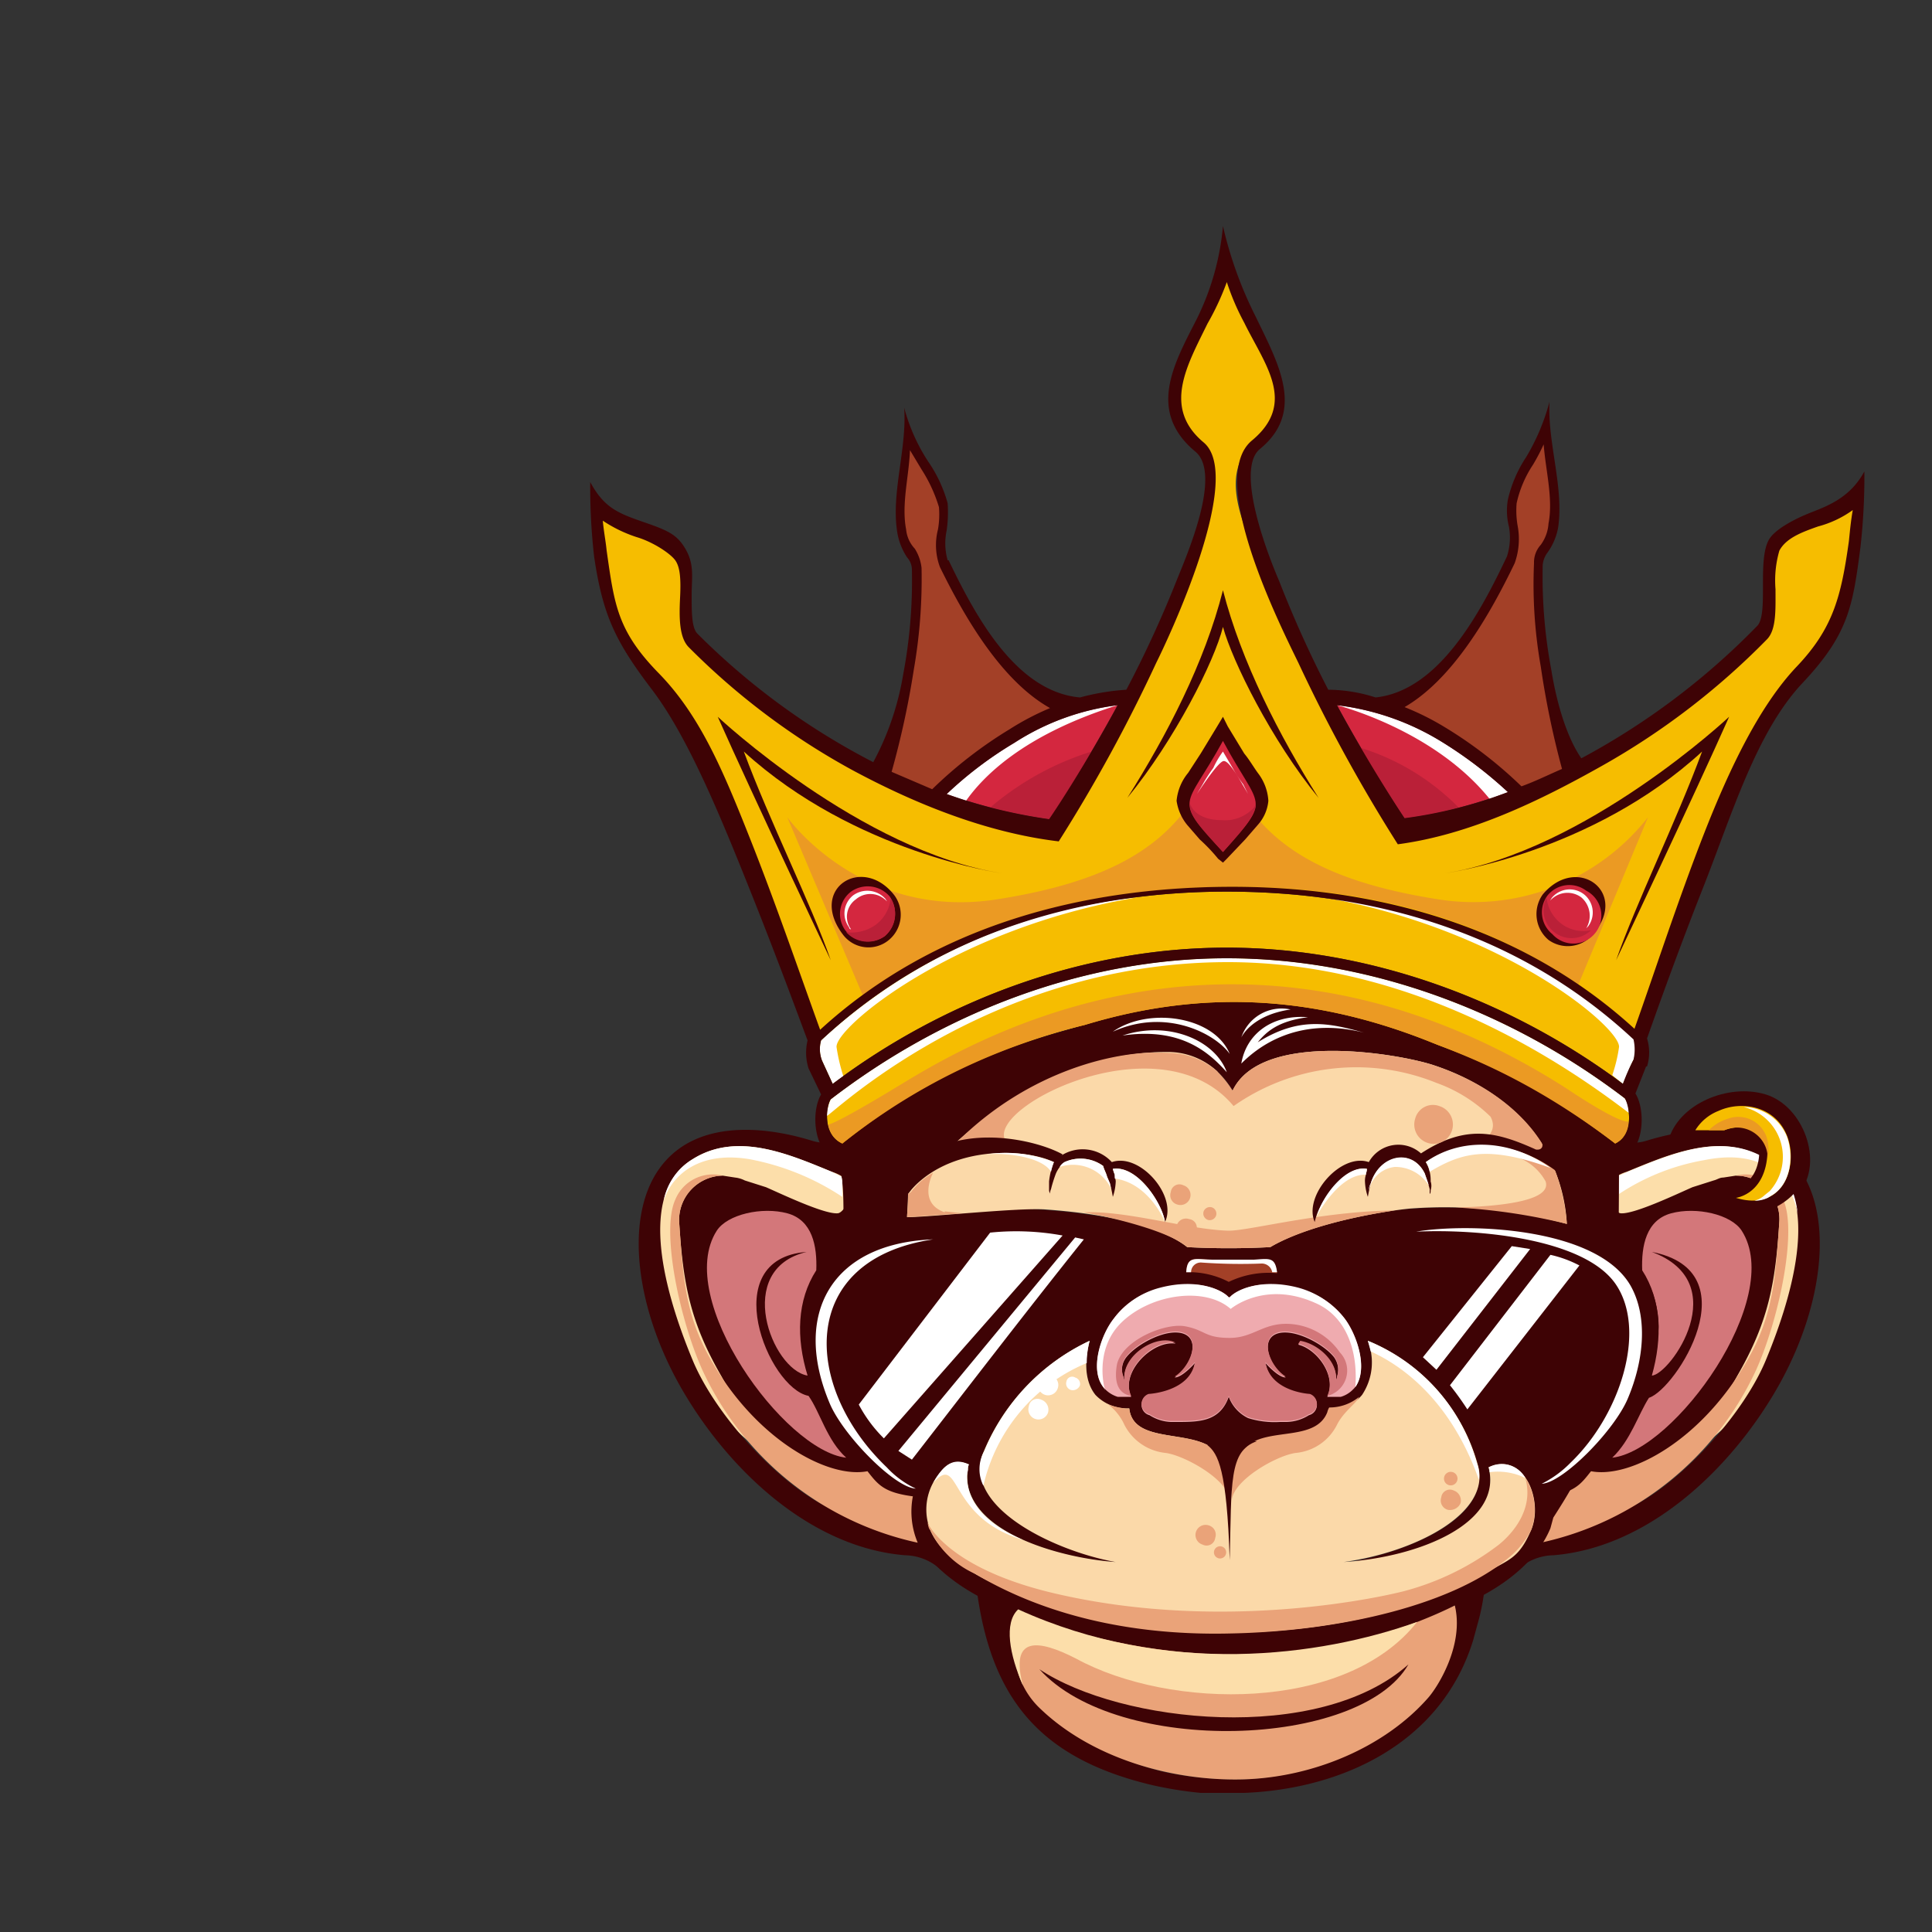 <svg width="200px" height="200px" xmlns="http://www.w3.org/2000/svg" viewBox="0 0 200 200"><rect x="0" y="0" width="200" height="200" fill="#333333" stroke="none"/><defs><style>.cls-1{fill:#f6bd00;}.cls-1,.cls-10,.cls-11,.cls-12,.cls-2,.cls-3,.cls-4,.cls-5,.cls-6,.cls-7,.cls-8,.cls-9{fill-rule:evenodd;}.cls-2{fill:#a34027;}.cls-3{fill:#efabaf;}.cls-4{fill:#3e0305;}.cls-5{fill:#fcdeaa;}.cls-6{fill:#d3777a;}.cls-7{fill:#eaa379;}.cls-8{fill:#fff;}.cls-9{fill:#fbd9a9;}.cls-10{fill:#d4273f;}.cls-11{fill:#eb9a23;}.cls-12{fill:#ba2038;}</style></defs><g id="Layer_10" data-name="Layer 10"><path class="cls-1" d="M109.4,86.7q1.9-3,3.6-6c1.3-2.2,2.5-4.5,3.6-6.8s1.9-3.6,2.7-5.4,1.3-2.6,1.9-3.9a56,56,0,0,0,2.6-6.8c.9-2.6,3.1-9.5.5-11.7-4.5-3.8-1.7-8.5.4-12.7a33,33,0,0,0,1.9-4.3L127,28l.3,1.1a37.5,37.5,0,0,0,1.9,4.1l.6,1.2c1.8,3.8,4,8.2,0,11.5s-.5,9.5.5,12.3,1.6,4,2.5,6,1.3,2.9,2,4.3,2.3,4.8,3.5,7.1,2.2,4.1,3.4,6.1l3.2,5.2c7.3-1,14.4-4.4,20.7-7.9a80.3,80.3,0,0,0,17-13.1,3.5,3.5,0,0,0,.7-2,27.1,27.1,0,0,0,.1-2.9V58.7a5.9,5.9,0,0,1,.5-1.9c.8-1.5,2.7-2.1,4.2-2.6a15.4,15.4,0,0,0,3.4-1.7l.8-.6-.2,1-.3,3.1-.6,3.8a18.7,18.7,0,0,1-.8,3.2,18.6,18.6,0,0,1-4.1,6.2,34.3,34.3,0,0,0-5.1,7.5,93.3,93.3,0,0,0-4.4,9.7c-2.6,6.7-4.9,13.5-7.2,20.2l-.2.6-.4-.4c-11.6-10.5-26.6-14.6-42-14.6s-30.3,4.2-41.9,14.7l-.4.4-.2-.5c-2.4-6.7-4.6-13.4-7.3-19.9a103.8,103.8,0,0,0-4.3-9.6,36.3,36.3,0,0,0-5-7.3,16,16,0,0,1-4.1-6.2,15.7,15.7,0,0,1-.8-3.1c-.3-1.2-.4-2.4-.6-3.7a29.1,29.1,0,0,1-.4-3.1l-.2-.9.8.6a13.9,13.9,0,0,0,3.5,1.6c1.4.5,3.3,1.1,4.2,2.6a3.7,3.7,0,0,1,.4,1.8,16.9,16.9,0,0,1,.1,2.3h0a14,14,0,0,0,0,2.9,4.4,4.4,0,0,0,.7,1.9A74.4,74.4,0,0,0,88.4,79.3a62.7,62.7,0,0,0,21,7.4Zm66.1-5.8c.8-1.7,1.6-3.4,2.3-5.1l-.3.3c-1.5,1.3-3.1,2.5-4.6,3.6a73.8,73.8,0,0,1-6.8,4.6l-1.4.8A47.7,47.7,0,0,0,176,77.5l1.2-1.1-.6,1.6a24.9,24.9,0,0,1-1.1,2.9ZM88.6,85.1l-1.4-.8a62.4,62.4,0,0,1-6.8-4.6,51.9,51.9,0,0,1-4.6-3.6l-.3-.3c.7,1.7,1.5,3.4,2.3,5.1A24.9,24.9,0,0,1,76.7,78l-.6-1.6,1.2,1.1a47.7,47.7,0,0,0,11.3,7.6Zm33.7-11.7,1.4-2.5a37.3,37.3,0,0,0,1.6-3.5,19.9,19.9,0,0,0,.9-2.6l.4-1.4.4,1.4c.2.9.6,1.8.9,2.7l1.6,3.4,1.2,2.3V73a62.1,62.1,0,0,1-4-10.4A54.9,54.9,0,0,1,122.5,73,.8.8,0,0,1,122.3,73.4Z"/><path class="cls-2" d="M97.5,54.9a5.6,5.6,0,0,0,.2,3.6h0c2.4,5.1,6.2,11.7,11.2,14.4l.8.4-.8.4a27.4,27.4,0,0,0-4.2,2.1,42.7,42.7,0,0,0-7.9,6.1l-.2.2h-.2a37.9,37.9,0,0,1-4.2-1.8h-.3v-.3a98.1,98.1,0,0,0,2.2-10.5A53.1,53.1,0,0,0,95,58.8a3.3,3.3,0,0,0-.7-1.7l-.5-.9a5.7,5.7,0,0,1-.4-1.4,17.5,17.5,0,0,1,.1-5.1l.3-3.1V45l.7,1.4a19.8,19.8,0,0,0,1.1,2,12.8,12.8,0,0,1,1.9,4.1,9.9,9.9,0,0,1-.1,2.4Zm62.3,1.7a2.7,2.7,0,0,0-.6,1.7,53.5,53.5,0,0,0,.7,10.6,94.9,94.9,0,0,0,2.2,10.6v.3h-.3l-4.2,1.9h-.3l-.2-.2a41.5,41.5,0,0,0-7.8-6,27.4,27.4,0,0,0-4.2-2.1l-.7-.3.7-.5c5-2.8,8.8-9.5,11.2-14.7h.1a7.7,7.7,0,0,0,.2-3.7,6.4,6.4,0,0,1-.1-2.4,12.5,12.5,0,0,1,1.8-4.1,21.2,21.2,0,0,0,1.1-2.1l.6-1.4v1.5c.1,1.1.3,2.1.4,3.2a18.1,18.1,0,0,1,.1,5.2A5,5,0,0,1,159.8,56.6Z"/><path class="cls-2" d="M122.4,131.7c.1-.5.2-1.2.7-1.5a1.4,1.4,0,0,1,1.1-.3H131a1.4,1.4,0,0,1,.9.3,1.9,1.9,0,0,1,.7,1.4v.5h-.5a8.9,8.9,0,0,0-3.2.3l-1.5.6H127a5.2,5.2,0,0,0-1.3-.6,13.5,13.5,0,0,0-2.9-.4h-.4Z"/><path class="cls-3" d="M134.3,138.5a2.9,2.9,0,0,0-2-.2l-.5.4a2.6,2.6,0,0,0,.5,2.4,3.2,3.2,0,0,0,1,1l1.2.8h-1.4l-.7-.2a4.7,4.7,0,0,0,1.2.7l2,.5h0c.6,0,1,.7,1,1.2a1.4,1.4,0,0,1-.9,1.7,4.2,4.2,0,0,1-2.4.7h-.8a9.7,9.7,0,0,1-3.4-.5,4,4,0,0,1-1.9-1.5c-1.1,1.8-3,2-5.2,2h-.8a4.2,4.2,0,0,1-2.4-.7,1.6,1.6,0,0,1-1-1.7c.1-.5.5-1.2,1-1.2h.7l1.4-.4a4,4,0,0,0,1.3-.7l-.6.2h-1.4l1.2-.8a3.2,3.2,0,0,0,1-1,3.4,3.4,0,0,0,.6-1.5l-1.4-.2a4.2,4.2,0,0,0-3.1,1.3,3.3,3.3,0,0,0-1,3.6l.2.5h-.5a2.9,2.9,0,0,1-1.6-.1,2.6,2.6,0,0,1-1.6-.9c-1.7-2-.5-5.9.9-7.8a9.5,9.5,0,0,1,5.1-3.2,10.2,10.2,0,0,1,4.9-.3,6.7,6.7,0,0,1,2.3,1h.1a6.7,6.7,0,0,1,2.3-1,10.2,10.2,0,0,1,4.9.3,8.9,8.9,0,0,1,5,3.2,9.4,9.4,0,0,1,1.5,3.2,5.3,5.3,0,0,1-.5,4.6l-.2.2a2.6,2.6,0,0,1-1.5.7,2.6,2.6,0,0,1-1.5.1h-.5l.2-.5c.9-1.8-.9-4.4-2.7-4.8l-.6-.2.6-.8Zm-11.3.7a.9.9,0,0,0-.1-.5l-.5-.4a4.3,4.3,0,0,0-1.6,0l1.1.3Z"/><path class="cls-4" d="M172.7,118.1c1-3.8,6.2-6,10.1-4.8s6,7,3.5,10.1Z"/><path class="cls-5" d="M168.6,152.5l-3.7,1.1a10.7,10.7,0,0,1-2.5.3h-.7l-2.5,4.1,1.8-.8c2.3-.9,4.8-.1,7.2-1,0-.1,0-.1.1-.1,1.9-.9,11.7-9.5,12.6-10.6a17.2,17.2,0,0,0,2.5-4.6c2.3-5.6,6.4-17.5-.3-21.6A9.5,9.5,0,0,0,179,118c-3.7-.3-7.5,1.3-10.8,2.7l-1.1.5-.3.2v.3a1.9,1.9,0,0,1-.1.8v1h.1v2l.2.2a1.9,1.9,0,0,0,1,.5c1.6.1,6-2.1,7.6-2.8l2.2-.7,1-.3h1.1a3.8,3.8,0,0,1,3.8,4c-.4,6.8-.7,11.1-4.8,16.7a4.6,4.6,0,0,1-.7.7l-.7.4-.8.5a13.1,13.1,0,0,0-2.3,2.4.7.7,0,0,1-.5.4h-.5l-.7.2c-.6.1-1,.9-1.3,1.5a22.6,22.6,0,0,1-1.3,2A4,4,0,0,1,168.6,152.5Z"/><path class="cls-4" d="M167.8,125.6c-.7,0-1.8-2.3-1.6-2.8a4.4,4.4,0,0,1,2.2-1.5c4.4-1.8,9.8-4.2,14.4-1.3,6.3,3.8,2.2,15.5,0,20.8s-7.9,11.7-12.8,14.6-7.1,0-10,1.7l-.8-.7a3.6,3.6,0,0,1,3.2-1.8,29.8,29.8,0,0,0,6.4-1.5,25.4,25.4,0,0,0,11-10.6c3.3-5.7,4-9.7,4.4-16.1a4.5,4.5,0,0,0-4.5-4.7l-1.3.2c-.4,0-.6.2-1,.3l-2.2.7c-1.6.7-6,2.8-7.4,2.7Zm-1.2-7.9-.5-.7-2.5-2.9c-4.1,6.6-3,8.2-2.8,17.6a14.3,14.3,0,0,1,2.5,5.1,19.2,19.2,0,0,1,.1,4.8c-.2.8-.5,1.3-.7,2.3a12.4,12.4,0,0,1-2.1,4.7c-.5,5.5-5.5,8.8-3.5,13.9a5.6,5.6,0,0,1,3.7-1.5c9.8-.8,18.2-8.8,23-17s6.1-17.6,2.6-22.8-10.5-4.8-16-3.1A5,5,0,0,1,166.6,117.7Z"/><path class="cls-6" d="M170,131.5c-.1-2.5.4-5.2,3-5.9s6.2.1,7.3,1.8c4.5,7-7,22.8-13.4,23.5,1.9-1.8,2.7-4.5,3.8-6.2,2.8-.9,10.6-13.1.3-15.1,8.6,3.2,1.9,12.7,0,12.8C172.1,138.5,172,134.6,170,131.5Z"/><path class="cls-7" d="M181,140.6c2.6-4.6,2.8-8.5,3.2-14.2a4.5,4.5,0,0,0-4.5-4.7,4.2,4.2,0,0,1,4.9,2.5c1.5,3.3-.5,12.5-2.8,17.6a32,32,0,0,1-22.3,17.9,9.2,9.2,0,0,0,.6-4.8c2.9-.4,3.5-1.2,4.6-2.6C168.8,153.1,176.3,149,181,140.6Z"/><path class="cls-5" d="M85.9,152.5l3.7,1.1a10.7,10.7,0,0,0,2.5.3h.7l2.5,4.1-1.8-.8c-2.3-.9-4.8-.1-7.1-1h-.2c-1.9-.9-11.7-9.5-12.6-10.6a17.2,17.2,0,0,1-2.5-4.6c-2.3-5.6-6.4-17.5.3-21.6a9.5,9.5,0,0,1,4.1-1.4c3.7-.3,7.5,1.3,10.8,2.7l1.1.5.3.2v.3a1.9,1.9,0,0,0,.1.8v1h-.1v2l-.2.2a1.6,1.6,0,0,1-.9.5c-1.7.1-6.1-2.1-7.7-2.8l-2.2-.7-1-.3h-1a3.9,3.9,0,0,0-3.9,4c.4,6.8.7,11.1,4.8,16.7a2.7,2.7,0,0,0,.8.7l.6.4.8.5a13.1,13.1,0,0,1,2.3,2.4.7.7,0,0,0,.5.4h.5l.7.2c.6.1,1,.9,1.3,1.5a22.6,22.6,0,0,0,1.3,2A4,4,0,0,0,85.9,152.5Z"/><path class="cls-4" d="M86.7,125.6c.7,0,1.8-2.3,1.6-2.8a4.4,4.4,0,0,0-2.2-1.5c-4.4-1.8-9.8-4.2-14.4-1.3-6.3,3.8-2.2,15.5,0,20.8s7.9,11.7,12.8,14.6,7.1,0,10,1.7l.8-.7a3.6,3.6,0,0,0-3.2-1.8,29.8,29.8,0,0,1-6.4-1.5,25.4,25.4,0,0,1-11-10.6c-3.3-5.7-4-9.7-4.4-16.1a4.6,4.6,0,0,1,4.5-4.7l1.3.2a2.9,2.9,0,0,1,1,.3l2.2.7c1.6.7,6,2.8,7.4,2.7Zm1.2-7.9.5-.7,2.5-2.9c4.1,6.6,3,8.2,2.8,17.6a14.3,14.3,0,0,0-2.5,5.1,19.2,19.2,0,0,0-.1,4.8c.2.8.5,1.3.7,2.3a12.4,12.4,0,0,0,2.1,4.7c.5,5.5,5.5,8.8,3.5,13.9a5.6,5.6,0,0,0-3.7-1.5c-9.8-.8-18.2-8.8-23-17s-6.1-17.6-2.6-22.8,10.5-4.8,16-3.1A5,5,0,0,0,87.9,117.7Z"/><path class="cls-4" d="M111.4,166.7c-6.9-1.5-13.7-4.6-15.1-8.3a6.1,6.1,0,0,1,.6-5.4c.8-1.2,1.7-2.1,3.4-1.4a1.1,1.1,0,0,0-.1.5c-.9,5.6,7.8,9.1,15.3,9.6,0,0-16.2-3.8-13.8-11.1a22,22,0,0,1,11.1-11.8c-.5,1.9-.6,4.1.6,5.6s.7,1.4,3.5,1.4c0,1.8,1.9,2.4,3.5,2.7a28.6,28.6,0,0,1,4.2,1c1.2.5,1.9,1.7,2.7,1.7s1.7-1.5,2.8-2,7-.1,7.5-3.4h.4l2-.5a5.3,5.3,0,0,0,1.1-.9,5.2,5.2,0,0,0,.9-3.2,6.4,6.4,0,0,0-.4-2.4,10.3,10.3,0,0,1,2.3,1.2h0a19.8,19.8,0,0,1,9,11.6c1.8,5.9-8.4,9.4-13.8,10.2,7.8-.5,16.5-4,15-9.8,3.7-1.7,5.7,3.5,4.4,6.5s-8.9,7.1-16.3,8.7c-5.9,1.2-24.1,1-30.8-.4Zm15.8-32.4h0c-.7-.8-3.3-2-7.1-.9a8.1,8.1,0,0,0-4.8,3.1c-1.3,1.7-2.6,5.4-1,7.2a3.1,3.1,0,0,0,1.4.9h1.4c-1.2-2.6,2.3-5.9,4.6-5.5-1.8-1-5.6,1.2-5.3,3.9,0-.1-.1-.2-.1-.4a2.1,2.1,0,0,1,.3-2.1c1.1-1.4,4.3-3.1,6-2.4s.6,3.5-1,4.5c.8,0,2.1-1.5,2.1-1.5-.5,3.1-4.8,3.3-4.8,3.3a1.1,1.1,0,0,0,.1,2.1,4.4,4.4,0,0,0,2.2.7h.8c2.3,0,4.3-.1,5.2-2.6a4,4,0,0,0,2,2.2,9.1,9.1,0,0,0,3.3.4h.7a4.5,4.5,0,0,0,2.3-.7,1.1,1.1,0,0,0,.1-2.1s-4.1-.2-4.6-3.3c0,0,1.3,1.5,2.1,1.5-1.6-1-2.7-3.8-1-4.5s4.9,1,6,2.4a2.3,2.3,0,0,1,.3,2.1c0,.2-.1.3-.1.4.2-2-1.9-3.8-3.7-4.1l-.2.3c2,.5,4,3.3,3,5.4h1.4a2.9,2.9,0,0,0,1.2-.7l.2-.2c1.5-1.8.3-5.5-1-7.2a8.4,8.4,0,0,0-4.8-3.1c-3.8-1.1-6.4.1-7.1.9ZM92,153.9h0c.6,1.1,1.3,2.2,2,3.3l.3,1.1c1.2,2.9,3.8,5.2,6.9,6.9,1.6,10.9,6.7,16.9,18.1,19.6a40.1,40.1,0,0,0,5,.8h4.5c10.1-.4,20.4-5.1,23.7-15.8l.6-2.2a22.1,22.1,0,0,0,.5-2.5c3.1-1.7,5.7-4,6.9-6.9l.3-1.1c.7-1.1,1.4-2.2,2-3.3,4.1-2.3,8.9-12.1,8.9-16.6a10.5,10.5,0,0,0-4.2-8.2c.1-.7.1-10,.1-10-28.1-20.5-50.9-20.5-80.7,0,0,0,.1,2,.3,3.5s.1,6.2,0,6.2c-7.6,5.4-4.2,16.5,1.8,22.8a13.3,13.3,0,0,0,3,2.3Zm13.4,12.7c-2,2.9.7,8.5,2.9,10.5a28.1,28.1,0,0,0,12.5,6.4,36.2,36.2,0,0,0,7.9.7c6.6-.2,14.6-3.3,19.1-8.4,1-1.1,3.6-5.3,2.8-9.6-13.3,7.6-33.7,6.2-45.2.4Zm17.5-37.5c-4.3-4.1-24.7-5.4-31.2-2.3a41.6,41.6,0,0,1,21.8-16.6c5-1.7,11.1-2.5,14.1,2.7,3-6.3,17.4-3.8,20.9-2.6,5.4,1.8,10.5,5.5,12.4,10.7l1.3,5.7c-10.9-3.2-24-1.6-30.7,2.4a82.1,82.1,0,0,1-8.6,0Zm6.9,1.4c1.6-.1,2.2-.3,2.4,1.3a9.5,9.5,0,0,0-5,.9,8.9,8.9,0,0,0-4.4-1c.1-1.8,1-1.3,2.8-1.3Z"/><path class="cls-8" d="M110,127.9a26.5,26.5,0,0,0-7.5-.3L88.9,145.4a14.3,14.3,0,0,0,2.6,3.5l18.5-21ZM93,150.2l18.3-22.1.9.2c-6,7.5-11.9,15.2-17.8,22.8l-1.4-.9Zm67.5-20.3-10.4,13.5a30.4,30.4,0,0,1,1.8,2.5L163.5,131a12.1,12.1,0,0,0-3-1.1Zm-13.2,10.6h0l9.2-11.5,1.9.3-9.7,12.5Z"/><path class="cls-4" d="M167.3,99.4s8.1-17.1,11.7-25.2c0,0-14.8,13.9-29.4,16.2,0,0,15.2-2.1,26.6-12.6-2.7,7.3-6.8,15.6-8.9,21.6ZM136.5,82.6c-4.1-6.5-8-14.1-9.9-21.5-1.9,7.5-5.8,15-9.9,21.5,4.9-6,9-14.1,9.9-17.7,1,3.6,5,11.7,9.9,17.7ZM86,99.4S77.9,82.3,74.3,74.2c0,0,14.8,13.9,29.4,16.2,0,0-15.2-2.1-26.7-12.6C79.7,85.1,83.9,93.4,86,99.4Z"/><path class="cls-9" d="M162.2,126.7a17.3,17.3,0,0,0-1.3-5.7c-1.9-5.2-7-8.9-12.4-10.7-3.5-1.2-17.9-3.7-20.9,2.6a3.2,3.2,0,0,1-1.2-1.1,3.6,3.6,0,0,0-.4-.9,7.5,7.5,0,0,0-5.2-2c-13.1,0-23.5,10.2-26.8,14.7,0,1.2-.1,2-.1,2.4,2.3,0,11.6-1,14.3-.8,5.7.4,11.6,1.5,14.7,3.9a81.9,81.9,0,0,0,8.6,0c4.5-2.7,13.1-3.9,14.6-4a47.4,47.4,0,0,1,16.1,1.6ZM102,163.5c-2.7-1.4-4.8-3-5.7-5.1a5.8,5.8,0,0,1,.6-5.4c.8-1.2,1.7-2.1,3.4-1.4a1.1,1.1,0,0,0-.1.5,4.9,4.9,0,0,0,.1,2.1c1.5,5.1,10.6,7.2,15.2,7.5-5.8-1-15.7-5.4-13.8-11.1a22,22,0,0,1,11.1-11.8c-.5,1.9-.6,4.1.6,5.6a4.6,4.6,0,0,0,3.5,1.4c.4,3.6,6,2.2,8.6,4.1.7.6,1.2,1.3,1.8,1.3s1.3-1,1.9-1.5c2.2-1.8,6.7-.5,8.1-3.1l.3-.8c2.1-.1,2.9-.8,3.4-1.4a6.1,6.1,0,0,0,.6-5.6A19.5,19.5,0,0,1,153,151.7c1.4,5-6.6,9-13.9,10,7.8-.5,16.5-4,15-9.8,3.7-1.7,5.7,3.5,4.4,6.5s-2.3,3-4.6,4.4C141.4,170,118.5,171.8,102,163.5Z"/><path class="cls-7" d="M113.9,169.6c-1.8-.5-10.1-1.3-8.4,3.9a8.4,8.4,0,0,0,2,3.2c5.5,5.4,14,7.7,21.2,7.5s14.6-3.3,19.1-8.4c1-1.1,3.8-5.5,2.8-9.6C140.3,171.3,127.1,172.8,113.9,169.6Z"/><path class="cls-7" d="M100.9,162.9a9.3,9.3,0,0,1-4.6-4.5c-.2-.2-.2-.5-.3-.8s1.6,4.7,13.4,7.4c17.8,4.1,34.5.1,36-.3a27.8,27.8,0,0,0,9.5-4.6s4.2-2.9,3-7.1a6.1,6.1,0,0,1,.6,5.4,9.4,9.4,0,0,1-1.8,2.4c-5.8,5.3-18,8.1-29.5,8.3-9.1.2-18.4-1.5-26.3-6.2Zm24.6-13c-2.6-1.9-8.2-.5-8.6-4.1h-.4a7.2,7.2,0,0,1-2-.5h.1a5.5,5.5,0,0,1,1.8,2.2,5.4,5.4,0,0,0,4.2,2.9c1.9.2,6.7,2.8,6.7,5v-4a22.2,22.2,0,0,1,.2,4c.1-2.2,4.8-4.8,6.7-5a5.3,5.3,0,0,0,4.2-2.9c.7-1.4,2-2.2,2.3-2.9a4.8,4.8,0,0,1-3.1,1.1,1.7,1.7,0,0,0-.2.5c-1.2,3-5.9,1.6-8.2,3.4l-1.3,1.2-.6.3-.5-.2A10.9,10.9,0,0,1,125.5,149.9Z"/><path class="cls-8" d="M127.2,134.3h0c-.7-.8-3.3-2-7.1-1a8.7,8.7,0,0,0-4.8,3.2c-1.3,1.6-2.6,5.3-1,7.2,0,.1.1.1.1.2s-1.3-4.2,1.8-7.1,8.6-3.6,11.2-1.3c0,0,3.5-3,8.8-.6,3.2,1.4,4.4,5,4.1,8.7,1.4-2,.1-5.5-1.1-7.1a9.1,9.1,0,0,0-4.8-3.2c-3.8-1-6.4.2-7.1,1Zm-3.9-2.6a1,1,0,0,1,1.1-1,57.3,57.3,0,0,0,6.2.1,1.1,1.1,0,0,1,1.1.9h.5c-.2-1.6-.8-1.4-2.4-1.3h-4.2c-1.8,0-2.7-.5-2.8,1.3Zm-23.2,21.1c0-.2.1-.5.1-.7a1.1,1.1,0,0,1,.1-.5c-1.7-.8-2.6.2-3.4,1.4l-.3.5c2.9-3.2,1.4,3.6,9.3,5.9-2.9-1.2-5.8-3.3-5.8-6.6Zm54-.9a.9.9,0,0,1,.1.5,6.5,6.5,0,0,1,3.7.6,2.8,2.8,0,0,0-3.8-1.1Zm-1,1.3c-2.9-8.2-7.9-11.8-11.2-13.3l-.3-1.1a19.2,19.2,0,0,1,11.3,12.7,3.5,3.5,0,0,1,.2,1.7Zm-51.3.6a3.8,3.8,0,0,1,.1-3.6,21.8,21.8,0,0,1,10.9-11.4,9.1,9.1,0,0,0-.3,2.3A18.1,18.1,0,0,0,101.8,153.8Z"/><path class="cls-7" d="M99.2,118.1l4.8-.2c-1.4-3.6,16.3-12.3,23.7-3.4a22.1,22.1,0,0,1,21-2.4,15.4,15.4,0,0,1,5.6,3.5c.7,1.3-.2,2.2-1.3,2.8a24.3,24.3,0,0,1,2.7,0,2,2,0,0,1,0,1.1,5.4,5.4,0,0,1,4.3,2.8c.7,2.1-5.1,2.6-9.3,2.7a61.5,61.5,0,0,1,11.5,1.7,20.6,20.6,0,0,0-1.7-6.7c-2.1-4.7-6.9-8-12-9.7-3.5-1.2-17.9-3.7-20.9,2.6a10.8,10.8,0,0,0-1.6-2,7.8,7.8,0,0,0-5-1.9c-5.2-.4-14.4,1.8-21.8,9.1Zm-1.4,7.3,1.8.2-5.7.4c0-.4.1-1.2.1-2.4h0l.3-.2a7.4,7.4,0,0,1,2.3-2s-1.7,3.1,1.2,4.1Zm14.4.1c4.5-.2,10.8,1.8,15,1.9,2.2,0,9.5-2,17.2-2.1-6.1.9-10.5,2.4-12.9,3.8a81.9,81.9,0,0,1-8.6,0C121.1,127.5,115.5,126.1,112.2,125.5Z"/><path class="cls-4" d="M107.6,172.8c8.4,5.6,28.9,7.8,38.2-.5C140.8,181,115.7,181.8,107.6,172.8Z"/><path class="cls-5" d="M111.4,171.7c9.7,5.3,27.9,5.6,35.3-3.8-10.1,3.6-25.9,5.7-41.3-1.3-1.5,1.4-.9,4.7.5,7.9C104.5,169.3,107.5,169.7,111.4,171.7Z"/><path class="cls-1" d="M127,92.3c-14.7,0-29.9,4.1-42,15.4a3.3,3.3,0,0,0,.1,2.1l1.1,2.4c11.7-8.8,26.2-14.1,40.8-14.1s29.2,5.3,41,14.1a21.5,21.5,0,0,1,1.1-2.5,4.7,4.7,0,0,0,0-2.1C157,96.3,141.7,92.3,127,92.3Z"/><path class="cls-1" d="M127,99.2c-14.7,0-29.3,5.6-41,14.6-.4.5-1,3.6,1.2,4.6a65.8,65.8,0,0,1,25.1-12.3c12.5-3.8,24.3-3,36.6,2.1a73.1,73.1,0,0,1,18.3,10.2c2.1-1,1.4-4.1,1-4.7C156.4,104.7,141.8,99.2,127,99.2Z"/><path class="cls-10" d="M138.4,73c3.2,5.9,6.2,10.5,7,11.7A48,48,0,0,0,156.1,82a43.8,43.8,0,0,0-7-5.3A26.7,26.7,0,0,0,138.4,73ZM108.6,84.8c.9-1.3,3.9-5.9,7.1-11.8A25.5,25.5,0,0,0,105,76.9a39.7,39.7,0,0,0-7,5.3A54.7,54.7,0,0,0,108.6,84.8Z"/><path class="cls-8" d="M127.1,99.6c16.3,0,30.8,7.4,41.5,15.6a2.5,2.5,0,0,0-.4-1.5c-11.8-9-26.4-14.5-41.2-14.5s-29.3,5.6-41,14.6a4.3,4.3,0,0,0-.4,1.7C85.6,115.9,101.9,99.6,127.1,99.6Z"/><path class="cls-11" d="M112.3,106.1c12.5-3.8,24.3-3,36.6,2.1a73.1,73.1,0,0,1,18.3,10.2,2.5,2.5,0,0,0,1.4-2.3c-1.1.2-6.4-3.4-6.4-3.4-33.8-21.6-61.6-4.9-69-.4s-7.5,4.1-7.5,4.1a2.8,2.8,0,0,0,1.5,2A65.8,65.8,0,0,1,112.3,106.1Z"/><path class="cls-11" d="M81.5,84.6,89.3,103c11.1-8.1,24.6-11.1,37.7-11.2s25.5,2.7,36.4,10.1l7.2-17.3a23,23,0,0,1-21.7,8.5c-14.1-2.2-20.2-7.2-22.8-16.4-2.6,9.2-8.8,14.2-22.9,16.4S81.5,84.6,81.5,84.6Z"/><path class="cls-8" d="M86.2,112.2l1.1-.8a19.1,19.1,0,0,1-.7-3c-.2-2,12.1-12.3,31.1-15.5A56.9,56.9,0,0,0,85,107.7a3.3,3.3,0,0,0,.1,2.1l1.1,2.4Zm81.8,0-1.1-.9a15.4,15.4,0,0,0,.7-2.9c.2-2-12.1-12.4-31.1-15.6,11.7,1.5,23.2,5.9,32.7,14.8a3.1,3.1,0,0,1-.1,2.1C168.6,110.7,168.3,111.6,168,112.2Z"/><path class="cls-8" d="M100,82.9c1.7-2.4,5.8-6.8,15.7-9.9A25.5,25.5,0,0,0,105,76.9a39.7,39.7,0,0,0-7,5.3l2,.7Zm49.1-6.2A26.7,26.7,0,0,0,138.4,73s10,2.5,15.8,9.7l1.9-.7A43.8,43.8,0,0,0,149.1,76.7Z"/><path class="cls-12" d="M140.8,77.4c2.2,3.7,4,6.4,4.6,7.3a34.7,34.7,0,0,0,5.6-1.1,24.3,24.3,0,0,0-10.2-6.2Zm-27.8.4a29.7,29.7,0,0,0-10.5,5.8c2,.5,4.1.9,6.1,1.2S110.9,81.3,113,77.8Z"/><path class="cls-4" d="M165,96.6a3.4,3.4,0,0,1-4.7.7,3.5,3.5,0,0,1-.6-4.7C163.2,88.4,168.6,92.3,165,96.6Z"/><path class="cls-10" d="M164.2,92.2a2.9,2.9,0,1,1-3.5,4.5,2.9,2.9,0,0,1-.5-4A2.9,2.9,0,0,1,164.2,92.2Z"/><path class="cls-12" d="M164.7,96.3a3.8,3.8,0,0,1-3.1-.7,3.9,3.9,0,0,1-1.5-2.7,2.9,2.9,0,0,0,4.6,3.4Z"/><path class="cls-8" d="M164,92.6a2.4,2.4,0,0,1,.4,3.3l-.2.2a2.5,2.5,0,0,0-.5-3.2,2.4,2.4,0,0,0-3.2.3c0-.1.1-.1.1-.2A2.4,2.4,0,0,1,164,92.6Z"/><path class="cls-4" d="M87.3,96.8a3.3,3.3,0,0,0,4.6.6,3.4,3.4,0,0,0,.7-4.7C89.3,88.4,83.6,92,87.3,96.8Z"/><path class="cls-10" d="M88.1,92.3a2.9,2.9,0,0,0-.6,4,3,3,0,0,0,4.1.6,3.1,3.1,0,0,0,.5-4.1A3,3,0,0,0,88.1,92.3Z"/><path class="cls-12" d="M87.6,96.5a4.3,4.3,0,0,0,3.1-.8A3.9,3.9,0,0,0,92.2,93a3,3,0,0,1-.6,3.9A3,3,0,0,1,87.6,96.5Z"/><path class="cls-8" d="M88.3,92.7a2.4,2.4,0,0,0-.4,3.3.2.2,0,0,0,.2.2,2.2,2.2,0,0,1,.5-3.1,2.3,2.3,0,0,1,3.2.2c0-.1-.1-.1-.1-.2A2.5,2.5,0,0,0,88.3,92.7Z"/><path class="cls-8" d="M85.9,145.3c-3.9-9.2.1-16.6,10.7-17-14.1,2.1-13.5,15.3-4.8,23.6a9.7,9.7,0,0,0,3,2.2C92.6,154,87.3,148.6,85.9,145.3Z"/><path class="cls-8" d="M168.5,144.8c1.7-4,2.1-8.5.3-11.7-3.5-6.1-16.9-6.5-22.2-5.6,6.4-.3,17.5.7,20.7,5.5s.4,13.5-4.7,18.4a11.1,11.1,0,0,1-3,2.2C161.8,153.5,167.1,148.1,168.5,144.8Z"/><path class="cls-6" d="M84.5,131.5c.1-2.5-.4-5.2-3-5.9s-6.2.1-7.3,1.8c-4.5,7,7,22.8,13.4,23.5-2-1.8-2.7-4.7-3.9-6.4-4.2-.8-9.6-14.2-.2-14.9-7.6,1.8-3.6,12.2.1,12.8C82.4,138.5,82.5,134.6,84.5,131.5Z"/><path class="cls-7" d="M73.5,140.6c-2.6-4.6-2.8-8.5-3.2-14.2a4.6,4.6,0,0,1,4.5-4.7,4.2,4.2,0,0,0-4.9,2.5c-1.5,3.3.5,12.5,2.8,17.6A32,32,0,0,0,95,159.7a8.3,8.3,0,0,1-.5-4.8c-3-.4-3.6-1.2-4.7-2.6C85.7,153.1,78.2,149,73.5,140.6Z"/><path class="cls-8" d="M87.2,123.9v-1.3a2.5,2.5,0,0,0-.1-.8l-1-.5c-4.4-1.8-9.8-4.2-14.4-1.3a6.4,6.4,0,0,0-3,4.3c.8-2.5,3.5-5.2,8.9-4.3a26.1,26.1,0,0,1,9.6,3.9Zm80.4-2.2v1.9a23.2,23.2,0,0,1,8.8-3.5c5.4-1.1,8.7,1,9.7,5.5-.3-2.4-1.2-4.4-3.2-5.6-4.6-2.9-10-.5-14.4,1.3Z"/><path class="cls-4" d="M161.8,121.8l-2.4-3.9c.5.6.3,1.2-.4,1.1-4.2-1.9-7.3-2.6-11.9.4a3.5,3.5,0,0,0-5.4.9c-2.9-1-6.8,3.5-5.6,6.2.4-2,3-5.9,5.4-5.5,0,.3-.1.4-.1.6a2,2,0,0,0-.1.7,5.5,5.5,0,0,0,.3,1.6c.1-.6.2-1,.3-1.4.9-2.9,4.3-3.7,5.6-1a14.2,14.2,0,0,1,.5,1.6v.5c.1-.1.1-.2.1-.4a1.4,1.4,0,0,0,0-.9,3.7,3.7,0,0,0-.5-2C150.9,118,156.9,117.6,161.8,121.8Z"/><path class="cls-4" d="M109.9,119.6a4.1,4.1,0,0,1,5,.5l.2.2c2.9-1,6.8,3.5,5.5,6.2-.3-2-2.9-5.9-5.4-5.5a4.2,4.2,0,0,0,.2.6c0,.3.1.5.1.7a5.5,5.5,0,0,1-.3,1.6c-.1-.6-.2-1-.3-1.4l-.3-.7c-.1-.4-.3-.7-.4-1.1a4,4,0,0,0-4-.4,3.1,3.1,0,0,0-.9,1.2,14.2,14.2,0,0,0-.5,1.6,1.1,1.1,0,0,0-.1.5c0-.1-.1-.2-.1-.4v-.9a7.2,7.2,0,0,1,.5-2c-3.1-1.5-11.3-1.8-15.3,3.5.1-.4,1.3-3.5,1.4-3.9,4.7-3.6,12.1-1.9,14.8-.4Z"/><path class="cls-8" d="M108.8,121.3c-.9-1.5-4.5-2-6.7-1.8a13.4,13.4,0,0,1,7,.8,6.2,6.2,0,0,0-.3,1Zm39.2,0c3.2-1.9,5.9-2.8,12.5-.4-4.5-3.2-9.6-3-12.9-.6a2.3,2.3,0,0,1,.4,1Zm-6.3,1.9h0a1.4,1.4,0,0,1,.2-.7c.9-3,4.3-3.7,5.6-1,.1.4.3.8.4,1.2a4.1,4.1,0,0,0-3.5-1.9,3.1,3.1,0,0,0-2.7,2.4Zm-5.4,2.7s2.3-4.4,5.1-4.3c0-.2.1-.3.1-.6-2.2-.4-4.6,2.8-5.2,4.9Zm-15.7.6s-1.6-4-5.2-4.5v-.4a4.2,4.2,0,0,1-.2-.6c2.5-.4,5.1,3.5,5.4,5.5Zm-5.5-3.3h0a4.4,4.4,0,0,0-5.4-2.4,1.2,1.2,0,0,1,.5-.5,4,4,0,0,1,4,.4c.1.4.3.7.4,1.1l.3.7A2.5,2.5,0,0,0,115.1,123.2Z"/><path class="cls-7" d="M149,114.5a2,2,0,1,1-2.5,1.3A1.9,1.9,0,0,1,149,114.5Z"/><path class="cls-7" d="M123.1,126.2a.9.9,0,0,1,.7,1.3,1.1,1.1,0,0,1-1.3.7,1.2,1.2,0,0,1-.7-1.3A1,1,0,0,1,123.1,126.2Z"/><path class="cls-7" d="M125.5,125a.7.7,0,0,1,.4.8.7.7,0,0,1-.8.5.7.7,0,0,1-.5-.9A.7.7,0,0,1,125.5,125Z"/><path class="cls-7" d="M122.5,122.7a1,1,0,0,1-.6,2,1,1,0,0,1-.7-1.3A.9.9,0,0,1,122.5,122.7Z"/><path class="cls-4" d="M186.9,121.9a7,7,0,0,1-5,3.7c-.5-.5-1.5-2.2-2.1-2.7,1.3-.3,2.5-1.8,2.3-4.3C183.8,119.5,185.2,121.1,186.9,121.9Z"/><path class="cls-1" d="M179.7,124s2.7-.3,3.2-3.9-2.5-3.8-4.4-3.1h-3a4.9,4.9,0,0,1,2.4-2c2.4-1.1,5.9-.5,7.1,2.6S184.6,125.5,179.7,124Z"/><path class="cls-8" d="M183.2,123.3l-.5.4a2.4,2.4,0,0,1-1.1.6,3.2,3.2,0,0,0,1.4-.3l.5-.3c1.9-1.2,2.2-4,1.5-6a4.9,4.9,0,0,0-4.5-3.1A5.3,5.3,0,0,1,183.2,123.3Z"/><path class="cls-11" d="M183,120a5.4,5.4,0,0,0,0-1.8,3.1,3.1,0,0,0-4.1-2.4,4.6,4.6,0,0,0-2,1.2h1.6a3.2,3.2,0,0,1,4.5,3Z"/><path class="cls-4" d="M87.5,120.1c-3.2.2-3.7-4.8-2.5-6.8l-1.3-2.7h0a5.4,5.4,0,0,1-.1-2.9c-.5-1.3-2.9-7.9-5.9-15.4S71.3,76.4,67.5,71.4s-5.1-7.7-6-13.8a64.3,64.3,0,0,1-.4-7.7c1.4,2.6,2.8,3.2,5.4,4.1s3.6,1.3,4.5,2.9.6,2.9.6,4.7,0,3.4.6,4h0A72.9,72.9,0,0,0,90.4,78.9a29.2,29.2,0,0,0,3.1-9.1A51.9,51.9,0,0,0,94.4,59a1.9,1.9,0,0,0-.5-1.3,6.7,6.7,0,0,1-1-2.5c-.7-4.1,1-8.7.7-13a19.1,19.1,0,0,0,2.5,5.6,14.2,14.2,0,0,1,2,4.3,13.4,13.4,0,0,1-.1,2.8,6.4,6.4,0,0,0,.1,3.1h.1c2.7,5.6,6.9,13.6,13.6,14.2h0a24.1,24.1,0,0,1,4.8-.8,117.3,117.3,0,0,0,5.2-11.3c1-2.5,4.7-10.9,2-13.3-5.1-4.2-2.3-9.1.1-13.8a27,27,0,0,0,2.7-9.6,41.1,41.1,0,0,0,3.4,9.4c2.3,4.8,5.2,9.8.4,13.7-2.7,2.3,1.3,12,2,13.6a117,117,0,0,0,5.1,11.3,16.2,16.2,0,0,1,4.9.8h0c6.6-.7,10.9-8.9,13.6-14.6h0a6.3,6.3,0,0,0,.2-3.1,6.7,6.7,0,0,1-.1-2.8,13.4,13.4,0,0,1,1.9-4.4,22.2,22.2,0,0,0,2.4-5.7c-.2,4.3,1.5,8.8.9,13a6.4,6.4,0,0,1-1.1,2.6,2.5,2.5,0,0,0-.5,1.3,52.3,52.3,0,0,0,.9,10.9c.6,3.7,1.7,7.1,3.1,9.1a74.4,74.4,0,0,0,18.2-13.7h0c.6-.6.6-2.3.6-4.1s0-3.7.6-4.8,2.7-2.2,4.5-2.9,4-1.6,5.4-4.2a66.3,66.3,0,0,1-.4,7.8c-.8,6.1-1.2,9-6,14.1s-7.3,13.6-10.3,21.2-5.3,14.2-5.8,15.6a4.9,4.9,0,0,1,0,2.9h-.1l-1.1,2.8c1.2,1.9.9,7-2.4,6.8C153.4,109.7,140,106,127,106s-26.3,3.8-39.5,14.1Zm32.2-51.5a161.4,161.4,0,0,1-10.1,18.5c-7.5-.9-14.9-3.9-21.4-7.4A73.4,73.4,0,0,1,71.3,67h0c-1-1-1-3.1-.9-5.1s0-3.2-.5-3.9-2.3-1.9-4-2.4a14.2,14.2,0,0,1-3.5-1.7c.1,1.1.3,2.1.4,3.1.8,5.6,1.1,8.3,5.4,12.7s6.7,10.2,9.4,17,5.2,14.1,7.3,19.9C96.8,95.7,112.2,91.9,127,91.8s30.3,3.8,42.2,14.7c2.1-5.9,4.5-13.3,7.2-20.2S182.2,73,186,69s4.6-7.3,5.4-13c.1-1,.2-2.1.4-3.2a10.9,10.9,0,0,1-3.6,1.7c-1.7.6-3.3,1.2-4,2.5a11.1,11.1,0,0,0-.4,4c0,2.1.1,4.2-.9,5.2h0a76.1,76.1,0,0,1-17.1,13.1c-6.4,3.6-13.6,7.1-21.1,8.1a166.8,166.8,0,0,1-10.3-18.8c-2-4.1-9.5-19.1-4.8-23s1.3-7.9-.8-12.2a25.3,25.3,0,0,1-1.8-4.2,27.6,27.6,0,0,1-2,4.3c-2.1,4.3-4.7,8.7-.4,12.3s-3.8,20.6-4.9,22.8ZM85,107.7a3.3,3.3,0,0,0,.1,2.1l1.1,2.4c11.7-8.8,26.2-14.1,40.8-14.1s29.2,5.3,41,14.1a21.5,21.5,0,0,1,1.1-2.5,4.7,4.7,0,0,0,0-2.1C157,96.3,141.7,92.3,127,92.3s-29.9,4.1-42,15.4Zm1,6.1c-.4.5-1,3.6,1.2,4.6A63.1,63.1,0,0,1,127,104.5c13.2,0,26.8,3.6,40.2,13.9,2.1-1,1.4-4.1,1-4.7-11.8-9-26.4-14.5-41.2-14.5s-29.3,5.6-41,14.6Zm75.7-34.2A90.4,90.4,0,0,1,159.5,69a48.9,48.9,0,0,1-.7-10.7,2.7,2.7,0,0,1,.7-1.9,4.2,4.2,0,0,0,.8-2.2c.5-2.6-.3-5.5-.5-8.2a21.2,21.2,0,0,1-1.1,2.1,11.8,11.8,0,0,0-1.7,4,9.2,9.2,0,0,0,.1,2.3,7.4,7.4,0,0,1-.3,3.9h0c-2.6,5.4-6.4,12-11.4,14.9a27.4,27.4,0,0,1,4.2,2.1,44.5,44.5,0,0,1,7.9,6.1c1.4-.5,2.8-1.2,4.2-1.8ZM156.1,82a43.8,43.8,0,0,0-7-5.3A26.7,26.7,0,0,0,138.4,73c3.2,5.9,6.2,10.5,7,11.7A48,48,0,0,0,156.1,82ZM92.3,79.9l4.2,1.8a44.6,44.6,0,0,1,8-6.2,27.8,27.8,0,0,1,4.2-2.2c-5-2.8-8.8-9.3-11.4-14.6h0a6.5,6.5,0,0,1-.2-3.9,9.1,9.1,0,0,0,.1-2.3,15.3,15.3,0,0,0-1.8-3.9l-1.2-2c-.1,2.7-.9,5.6-.4,8.2a3.4,3.4,0,0,0,.9,2,4.7,4.7,0,0,1,.7,2,54.8,54.8,0,0,1-.8,10.5,90.6,90.6,0,0,1-2.3,10.6ZM98,82.2a54.7,54.7,0,0,0,10.6,2.6c.9-1.3,3.9-5.9,7.1-11.8A25.5,25.5,0,0,0,105,76.9,39.7,39.7,0,0,0,98,82.2Z"/><path class="cls-8" d="M127.3,109.1c-1.5-2.1-6.6-4.8-12.1-2.3,3.7-2.6,10.5-1.6,12.1,2.3Zm-11.1-1.9c6.1-.9,9,1.8,10.8,3.8-1.2-3.3-6-5.4-10.8-3.8Zm12.3.2s1-2.3,5.1-2.9a4.4,4.4,0,0,0-5.1,2.9Zm0,2.7c.5-3,3.1-5.1,6.9-4.8-3.1.4-4.3,1.5-5.2,2.6,4.3-2.7,7.4-2,11-1C134,105.1,129.9,108.7,128.5,110.1Z"/><path class="cls-7" d="M150.5,154.3a1.1,1.1,0,0,1,.7,1.3,1.2,1.2,0,0,1-1.3.7,1,1,0,0,1-.7-1.3A.9.9,0,0,1,150.5,154.3Z"/><path class="cls-7" d="M150.4,152.4a.7.7,0,1,1-.9.5A.7.7,0,0,1,150.4,152.4Z"/><path class="cls-7" d="M125.1,157.9a1,1,0,0,1,.7,1.3.9.9,0,0,1-1.3.7,1,1,0,1,1,.6-2Z"/><path class="cls-8" d="M107.8,144.9a1.1,1.1,0,0,1,.7,1.3,1,1,0,0,1-2-.6A.9.9,0,0,1,107.8,144.9Z"/><path class="cls-8" d="M111.3,142.6a.7.7,0,0,1,.5.8.8.8,0,0,1-.9.5.7.7,0,0,1-.5-.9A.6.6,0,0,1,111.3,142.6Z"/><path class="cls-8" d="M108.8,142.4a1,1,0,0,1,.7,1.3,1,1,0,0,1-2-.6A1,1,0,0,1,108.8,142.4Z"/><path class="cls-7" d="M126.5,160.1a.6.6,0,0,1-.4,1.2.6.6,0,0,1,.4-1.2Z"/><path class="cls-6" d="M118.9,144.3a1.1,1.1,0,0,0,.1,2.1,4.4,4.4,0,0,0,2.2.7h.8c2.3,0,4.3-.1,5.2-2.6a4,4,0,0,0,2,2.2,9.1,9.1,0,0,0,3.3.4h.7a4.5,4.5,0,0,0,2.3-.7,1.1,1.1,0,0,0,.1-2.1s-4.1-.2-4.6-3.3c0,0,1.3,1.5,2.1,1.5-1.6-1-2.7-3.8-1-4.5s4.9,1,6,2.4a2.3,2.3,0,0,1,.3,2.1c0,.2-.1.3-.1.4.2-2-1.9-3.8-3.7-4.1l-.2.3c2,.5,4,3.3,3,5.4a2.7,2.7,0,0,0,1.3-4.5,6.8,6.8,0,0,0-4.7-2.9c-3.1-.4-4.1,1.4-6.7,1.4s-2.5-.8-4.6-1.2-6.7,1.5-7.1,4.1.9,3,1.5,3.1c-1.2-2.6,2.3-5.9,4.6-5.5-1.8-1-5.6,1.2-5.3,3.9,0-.1-.1-.2-.1-.4a2.1,2.1,0,0,1,.3-2.1c1.1-1.4,4.3-3.1,6-2.4s.6,3.5-1,4.5c.8,0,2.1-1.5,2.1-1.5C123.2,144.1,118.9,144.3,118.9,144.3Z"/><path class="cls-4" d="M125,149.6c1.1.9,2,2.5,2.3,11.9.2-8-.1-11.3,2.8-12.3C128.2,149,126.3,148.1,125,149.6Z"/><path class="cls-4" d="M127.1,75.2l1.7,2.8c.5.6.9,1.3,1.4,2a5.2,5.2,0,0,1,1.1,2.9,4.3,4.3,0,0,1-1.1,2.5l-1.3,1.5-1.9,2-.4.4-.5-.4a18,18,0,0,0-1.9-2l-1.3-1.5a5.1,5.1,0,0,1-1.1-2.5A5.3,5.3,0,0,1,123,80l1.3-2,1.7-2.8.6-1Z"/><path class="cls-10" d="M126.6,88.2c-5.2-5.8-4-4.2,0-11.5C130.5,84,131.7,82.4,126.6,88.2Z"/><path class="cls-8" d="M126.6,77.8a9.5,9.5,0,0,0-1,1.7,16.3,16.3,0,0,0-1.1,1.7l-.6,1c1-1.5,2.2-3.2,2.7-3.4s1.4,1.3,2.6,3.4l-.5-1a16.3,16.3,0,0,1-1.1-1.7Z"/><path class="cls-12" d="M123.2,83.2c-.1,1.2.9,2.3,3.4,5,1.7-1.9,2.7-3,3.1-4a1.7,1.7,0,0,0,.3-1,1.4,1.4,0,0,1-.5.7,4,4,0,0,1-3,1C123.6,84.9,123.2,83.2,123.2,83.2Z"/></g></svg>